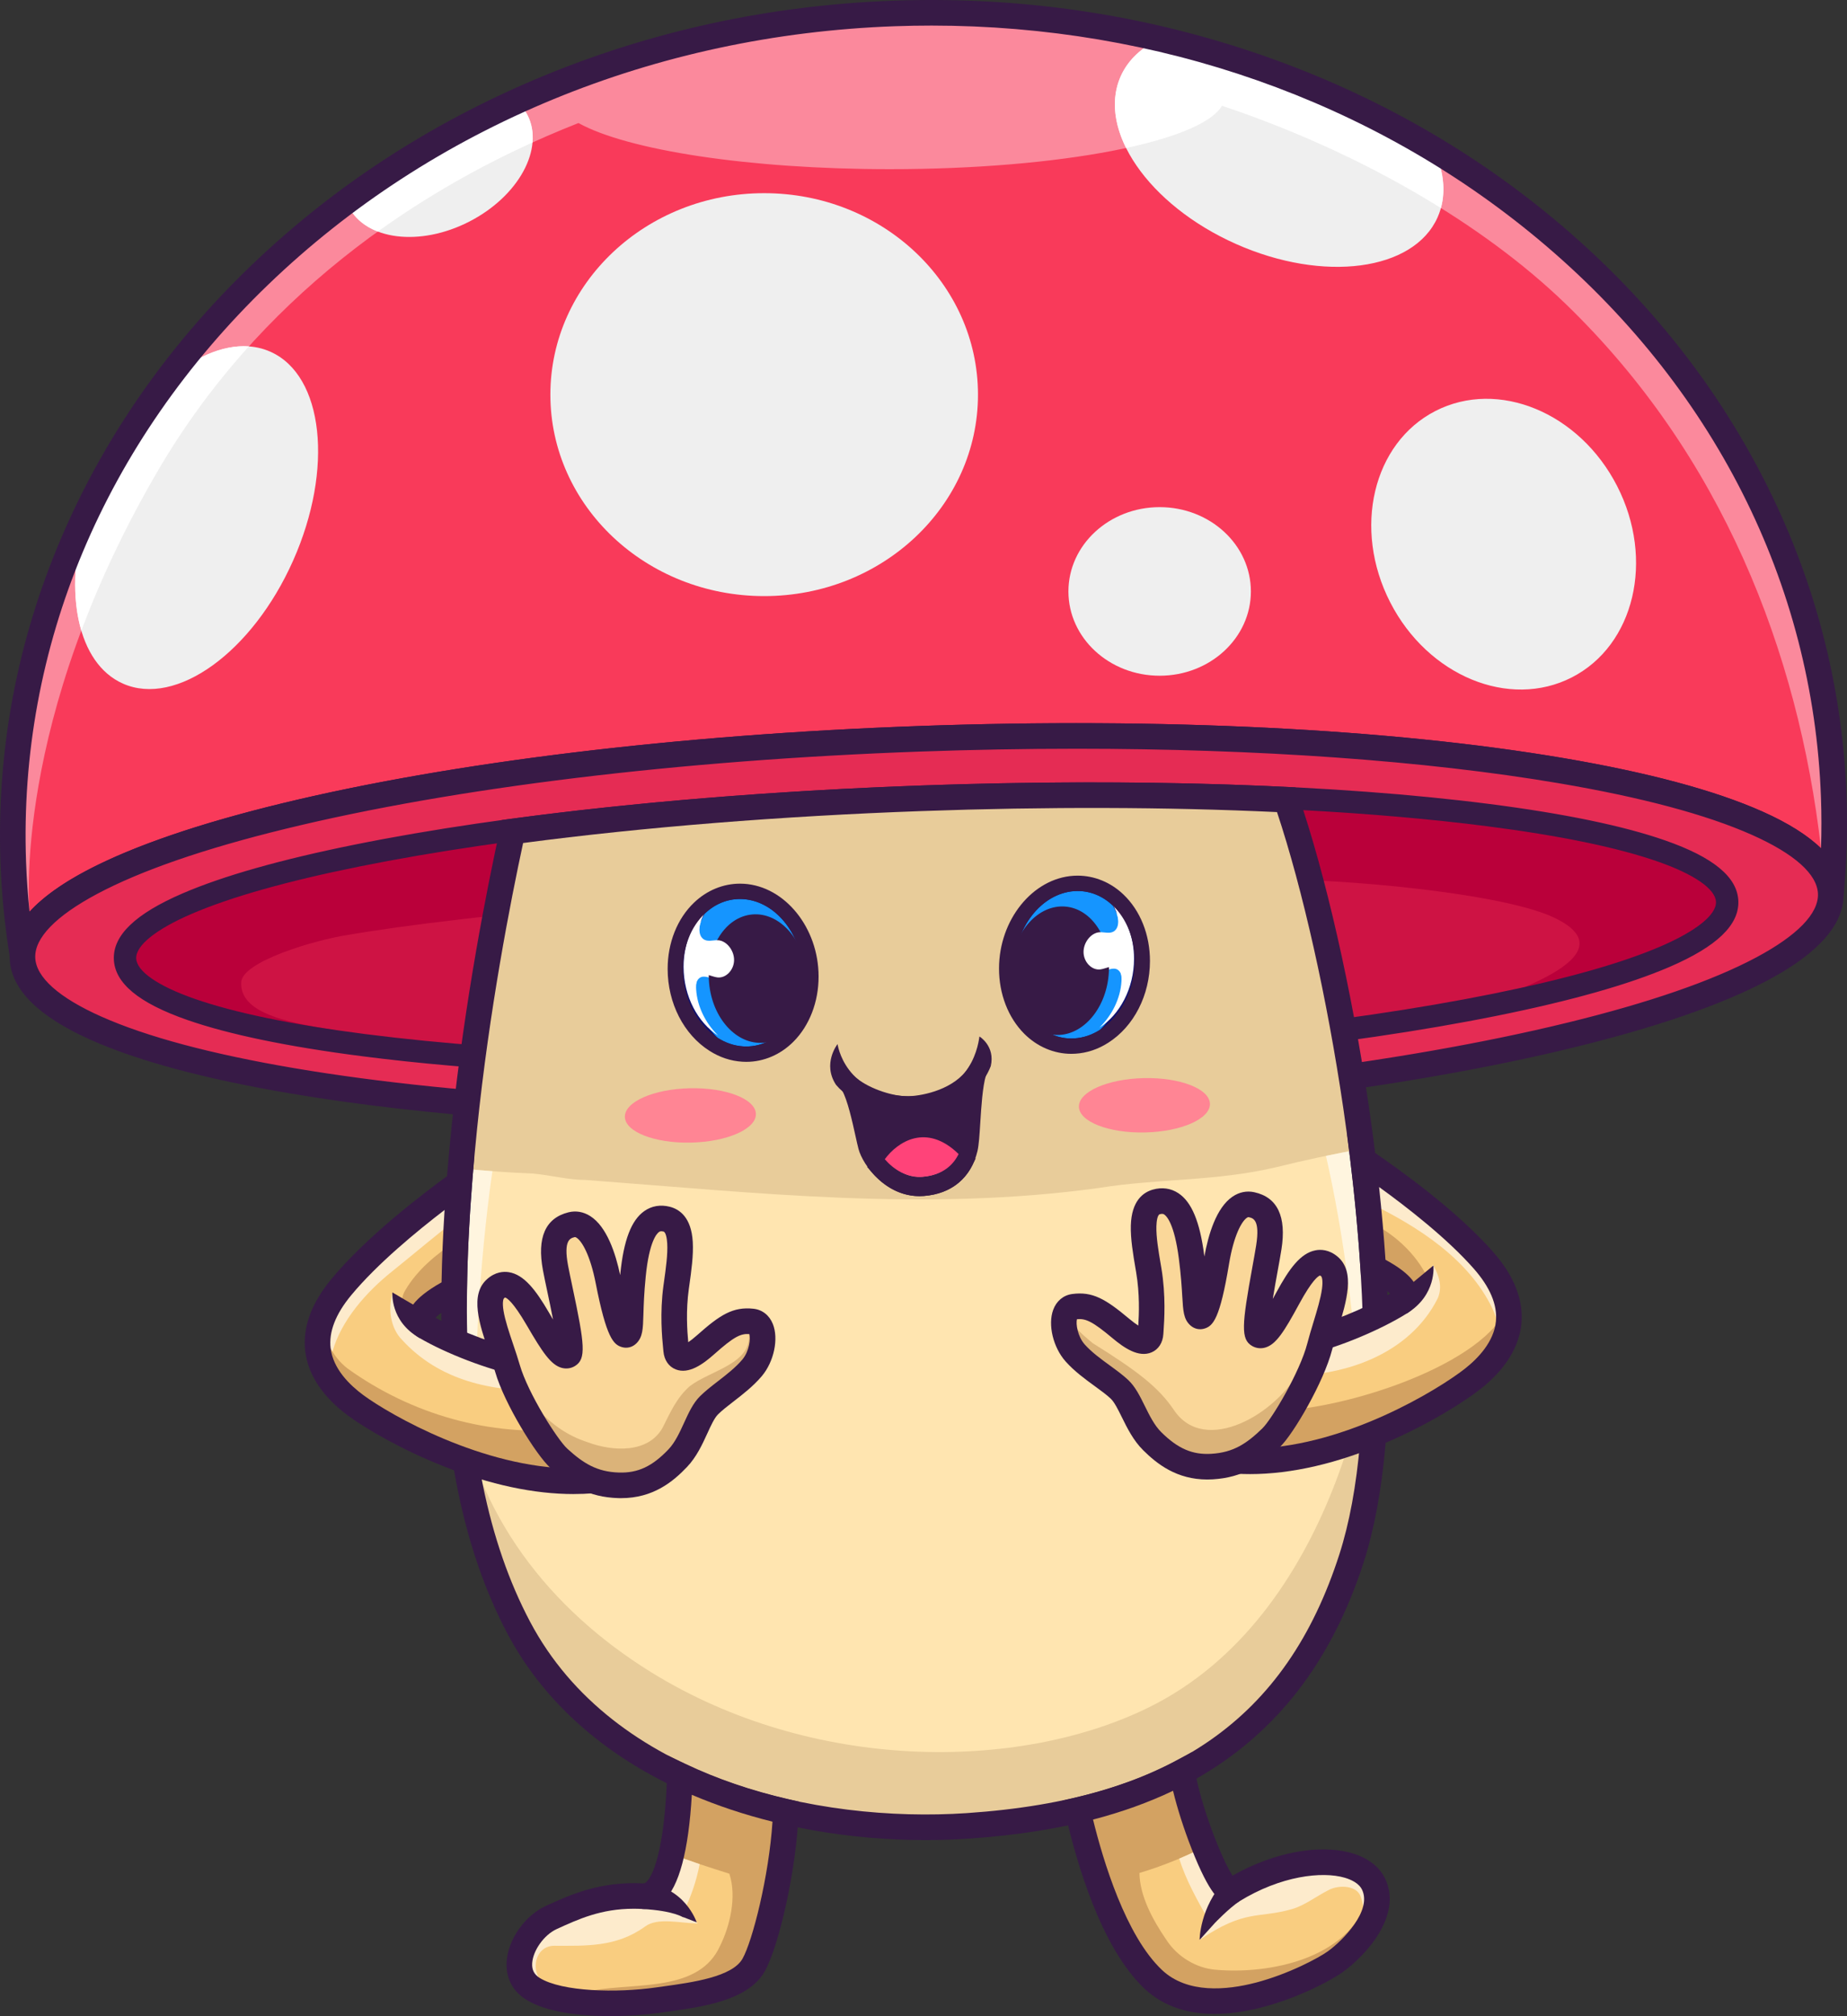 <?xml version="1.0" encoding="UTF-8"?><svg id="Layer_2" xmlns="http://www.w3.org/2000/svg" viewBox="0 0 2311.21 2522.08"><rect x="0" y="0" width="2311.21" height="2522.08" fill="#333333" stroke="none"/><defs><style>.cls-1{fill:#ff4379;}.cls-2{fill:#fff;}.cls-3{fill:#fff5df;}.cls-4{fill:#fb899c;}.cls-5{fill:#d3a262;}.cls-6{fill:#f9cd80;}.cls-7{fill:#e8cc9a;}.cls-8{fill:#f93a5a;}.cls-9{fill:#fdebcc;}.cls-10{fill:#371a46;}.cls-11{fill:#ce1344;}.cls-12{fill:#ff6687;}.cls-13{fill:#fad799;}.cls-14{fill:#ffe5b0;}.cls-15{fill:#dbb379;}.cls-16{fill:#1595ff;}.cls-17{fill:#ff8594;}.cls-18{fill:#efefef;}.cls-19{fill:#e52c54;}.cls-20{fill:#ba003a;}.cls-21{fill:#11116d;}</style></defs><g id="Layer_1-2"><g><g><path class="cls-8" d="M1151.14,924.2c624.84-22.33,1135.12,64.26,1139.73,193.41,.03,.72,.02,1.43,.01,2.15,3.91-40.31,5.22-81.23,3.74-122.63C2274.47,433.24,1748.18-5.65,1119.12,16.84,490.06,39.32-3.55,514.66,16.6,1078.55c1.41,39.45,5.3,78.29,11.53,116.4,4.59-127.85,503.88-248.62,1123.01-270.74Z"/><path class="cls-4" d="M2294.62,997.13C2274.47,433.24,1748.18-5.65,1119.12,16.84c-71.15,2.54-140.56,10.9-207.7,24.5-72.17,14.62-141.71,35.31-207.93,61.45C286.67,267.32,1.18,647,16.6,1078.55c1.16,32.4,4.02,64.39,8.44,95.9l11.94-33.88s-23.86-237.63,162.12-554.28c121.7-207.19,314.43-349.66,524.76-432.37,60.97,33.79,212.56,57.72,389.93,57.72,213.27,0,389.28-34.6,415.28-79.33,171.3,57.26,325.96,147.26,430.03,247.82,195.1,188.52,291.13,434.14,319.57,681.07,1.11,9.65,2.12,19.16,3.05,28.56,5.68,9.04,8.8,18.33,9.14,27.85,.03,.72,.02,1.43,.01,2.15,3.91-40.31,5.22-81.23,3.74-122.63Z"/><g><ellipse class="cls-18" cx="956.24" cy="493.69" rx="267.54" ry="252.03"/><path class="cls-18" d="M153.73,855.14c66.7,29.66,162.1-39.23,213.08-153.87,50.98-114.64,38.23-231.62-28.48-261.28-38.8-17.25-87.31-1.15-131.14,37.9-39.06,52.74-72.83,108.83-100.66,167.64-27.17,96.24-9.45,184.42,47.2,209.61Z"/><path class="cls-18" d="M436.27,258.47c21.52,42.03,89.06,50.45,150.84,18.81,61.79-31.64,94.43-91.36,72.91-133.39-3.33-6.51-7.77-12.2-13.12-17.07-76.46,34.78-147.95,76.97-213.31,125.49,.78,2.09,1.65,4.15,2.68,6.16Z"/><path class="cls-18" d="M1402.34,95.53c-29.84,67.1,34.75,160.97,144.26,209.67,109.51,48.69,222.47,33.77,252.31-33.33,11.41-25.66,9-55.24-4.45-84.72-103.69-62.32-219.46-109.57-343.33-138.47-22.48,10.43-39.59,26.16-48.8,46.85Z"/><g><path class="cls-2" d="M207.19,477.88c-39.06,52.74-72.83,108.83-100.66,167.64-15.08,53.42-16.31,104.33-4.75,143.39,23.37-62.17,54.87-130.33,97.33-202.63,32.67-55.62,70.48-106.56,112.35-152.95-33.06-2.4-70.09,14.09-104.28,44.55Z"/><path class="cls-2" d="M660.01,143.9c-3.33-6.51-7.77-12.2-13.12-17.07-76.46,34.78-147.95,76.97-213.31,125.49,.78,2.09,1.65,4.15,2.68,6.16,7.41,14.48,20.29,24.97,36.51,31.21,60.88-43.7,126.02-80.8,193.59-111.45,1.04-12.08-.94-23.76-6.35-34.33Z"/><path class="cls-2" d="M1794.46,187.15c-103.69-62.32-219.46-109.57-343.33-138.47-7.73,3.59-14.81,7.82-21.17,12.65-12.13,9.21-21.59,20.63-27.63,34.21-.18,.4-.33,.8-.5,1.2-11.43,26.83-7.96,57.82,7.3,88.45,64.37-13.9,108-32.32,119.95-52.87,99.08,33.12,192.57,77.2,273.95,127.93,6.3-22.78,2.89-47.97-8.57-73.09Z"/></g><ellipse class="cls-18" cx="1451.11" cy="739.88" rx="114.16" ry="105.45"/><ellipse class="cls-18" cx="1881.59" cy="680.91" rx="159.52" ry="187.22" transform="translate(-103.54 932.44) rotate(-27.12)"/></g><path class="cls-10" d="M12.34,1197.52c-6.37-38.96-10.31-78.8-11.73-118.41-5.01-140.21,20.76-277.31,76.59-407.5,53.87-125.6,133.31-239.48,236.11-338.48,102.68-98.88,223.5-177.93,359.12-234.97C812.74,39.15,962.84,6.41,1118.55,.84c155.71-5.57,307.76,16.38,451.93,65.23,139.34,47.21,265.51,117.44,374.98,208.73,109.6,91.4,196.97,199.32,259.67,320.76,64.98,125.87,100.47,260.78,105.49,400.99,1.48,41.47,.2,83.45-3.81,124.75l-31.93-1.68v-.22c0-.41,.02-.82,0-1.23-.88-24.59-29.47-50.11-82.68-73.8-56.76-25.27-137.94-46.97-241.29-64.51-214.23-36.35-498.06-50.45-799.2-39.68h0c-298.18,10.66-578.31,44.5-788.77,95.29-101.59,24.52-181.36,51.61-237.09,80.54-52.58,27.28-80.83,54.77-81.72,79.5l-31.78,2.01ZM1165.64,32c-15.28,0-30.59,.27-45.95,.82-300.3,10.73-578.79,125.57-784.19,323.37C130.59,553.53,23.01,809.86,32.59,1077.97c.75,20.86,2.22,41.78,4.4,62.59,16.54-18.22,41.29-35.92,74.11-52.95,58.03-30.11,140.23-58.12,244.33-83.24,212.49-51.28,494.87-85.43,795.14-96.16,303.26-10.84,589.39,3.41,805.7,40.12,105.99,17.99,189.75,40.47,248.95,66.82,32,14.25,56.53,29.63,73.46,46.05,.72-21.19,.7-42.41-.05-63.5-9.58-268.12-135.18-516.12-353.67-698.32C1717.17,126.1,1449.05,32,1165.64,32Z"/></g><g><path class="cls-19" d="M2290.87,1117.61c-4.62-129.15-514.89-215.74-1139.73-193.41C526.29,946.53,23.5,1069.33,28.12,1198.49c4.62,129.15,514.89,215.74,1139.73,193.41,624.84-22.33,1127.64-145.13,1123.02-274.28Zm-1126.12,210.94c-552.51,19.75-1003.04-38.1-1006.3-129.2-3.26-91.1,442-180.96,994.51-200.71,552.51-19.75,1003.04,38.1,1006.3,129.2,3.26,91.1-442,180.96-994.51,200.71Z"/><path class="cls-10" d="M972.61,1411.43c-229.18,0-440.84-14.97-609.89-43.65-105.99-17.99-189.75-40.47-248.95-66.82-66.08-29.42-100.28-63.7-101.64-101.89-1.37-38.19,30.3-74.83,94.11-108.89,57.17-30.51,139.11-58.92,243.54-84.43,213.14-52.06,497.53-86.69,800.78-97.53,303.25-10.84,589.39,3.41,805.7,40.12,105.99,17.99,189.75,40.47,248.95,66.82,66.08,29.42,100.28,63.7,101.65,101.89,1.37,38.19-30.3,74.83-94.11,108.89-57.17,30.51-139.11,58.92-243.55,84.43-213.13,52.05-497.52,86.69-800.78,97.53-66.26,2.37-131.73,3.54-195.81,3.54Zm373.91-474.76c-63.76,0-128.85,1.16-194.82,3.52-301.15,10.76-583.25,45.08-794.33,96.64-101.84,24.87-181.26,52.32-236.07,81.57-51.38,27.43-78.08,54.92-77.2,79.52,.88,24.59,29.47,50.11,82.68,73.8,56.76,25.27,137.94,46.97,241.29,64.51,214.23,36.35,498.06,50.44,799.2,39.68,301.15-10.76,583.25-45.08,794.33-96.64,101.84-24.87,181.26-52.32,236.07-81.57,51.38-27.43,78.08-54.92,77.2-79.52-.88-24.59-29.47-50.11-82.68-73.8-56.76-25.27-137.94-46.97-241.29-64.51-167.3-28.39-377.09-43.21-604.39-43.21Zm-395.8,411.77c-186.52,0-358.2-9.21-497.13-27.05-93.52-12.01-167.37-27.33-219.51-45.53-60.58-21.16-90.56-46-91.63-75.93-1.07-29.94,27.05-56.85,85.97-82.28,50.7-21.88,123.27-42.44,215.7-61.09,188.67-38.08,440.2-64.32,708.26-73.9,268.06-9.58,520.83-1.36,711.73,23.15,93.52,12.01,167.37,27.33,219.51,45.53,60.59,21.16,90.56,45.99,91.63,75.93,1.07,29.94-27.05,56.85-85.97,82.28-50.7,21.88-123.27,42.44-215.7,61.09-188.67,38.08-440.2,64.32-708.26,73.9l-.57-15.99,.57,15.99c-72.97,2.61-144.83,3.9-214.6,3.9Zm416.38-337.68c-69.42,0-140.91,1.28-213.57,3.88-266.37,9.52-516.06,35.55-703.07,73.29-90.25,18.21-160.68,38.1-209.35,59.1-62.62,27.02-66.86,46.45-66.67,51.76,.19,5.31,5.81,24.38,70.2,46.86,50.04,17.48,121.72,32.28,213.03,44,189.23,24.29,440.14,32.43,706.51,22.91,266.38-9.52,516.06-35.55,703.07-73.29,90.25-18.21,160.68-38.1,209.35-59.1,62.62-27.02,66.86-46.45,66.67-51.75-.19-5.31-5.81-24.38-70.2-46.86-50.04-17.48-121.71-32.28-213.03-44-137.61-17.67-307.86-26.79-492.94-26.79Z"/></g><g><ellipse class="cls-20" cx="1158.85" cy="1163.6" rx="1001.04" ry="165.06" transform="translate(-40.82 42.13) rotate(-2.05)"/><path class="cls-11" d="M1945.11,1148.13c-57.21-27.47-226.28-46-344.09-48.22-619.91-1.34-1039.7,47.69-1165.7,69.69-40,6-133.56,33.2-133.55,59.87-.94,34.02,45.83,46.81,95.52,55.58,184.48,32.08,447.1,54.96,767.45,43.51,259.87-9.29,496-34.09,672.91-67.23,34.48-13.7,209.12-64.37,107.45-113.19Z"/><path class="cls-10" d="M950.71,1344.44c-186.34,0-357.84-9.2-496.61-27.01-202.28-25.97-305.78-65.55-307.64-117.64s98.55-98.96,298.46-139.3c188.46-38.03,439.76-64.25,707.61-73.83l.43,11.99-.43-11.99c267.85-9.57,520.38-1.36,711.08,23.12,202.28,25.97,305.78,65.55,307.64,117.64,1.86,52.09-98.55,98.96-298.46,139.3-188.46,38.03-439.76,64.25-707.61,73.82-72.93,2.61-144.75,3.89-214.47,3.89Zm416.38-337.68c-69.46,0-141,1.28-213.7,3.88-266.58,9.53-516.5,35.58-703.72,73.37-90.52,18.27-161.22,38.24-210.14,59.35-44.48,19.2-69.66,39.45-69.09,55.57,.58,16.12,27.14,34.52,72.88,50.5,50.3,17.57,122.25,32.44,213.84,44.2,189.44,24.32,440.58,32.46,707.16,22.94,266.58-9.53,516.5-35.58,703.72-73.37,90.52-18.27,161.22-38.24,210.14-59.35,44.48-19.2,69.66-39.45,69.08-55.57-.58-16.12-27.14-34.52-72.88-50.5-50.3-17.57-122.25-32.44-213.84-44.2-137.78-17.69-308.21-26.82-493.46-26.82Z"/></g></g><g><g><path class="cls-7" d="M1152.96,998.65c-187.29,6.69-362.26,21.45-511.61,41.57-14.06,64.02-43.83,210.28-60.24,369.91-7.73,75.17-13.15,153-12.88,230,.49,142.21,20.36,281.57,80.88,396,103.2,195.13,356,262,562,248s399.16-82.87,480.15-334.85c27.75-86.32,34.72-204.32,28.89-330.12-3.58-77.26-12-157.46-23.4-235.07-22.24-151.4-55.85-292.96-87.15-383.64-137.16-6.68-292.4-7.67-456.66-1.8Z"/><path class="cls-14" d="M1720.16,1619.16c-2.14-59.78-8.46-121.27-16.16-181.99-35.59,6.65-71.04,14-106.89,22.96-76,18-148,14-222,26-218,30-428,6-642-10-22,0-44-6-66-8-30.52-1.22-60.78-3.45-90.85-6.49-5.03,58.92-8.23,118.95-8.03,178.49,.12,35.41,1.45,70.64,4.3,105.36,22.58,148.64,114.27,267.35,242.58,346.64,201.33,124.41,458.18,124.41,622,44,233.44-114.58,285.87-438,283.04-516.97Z"/><path class="cls-3" d="M576.26,1461.64c-5.03,58.92-8.23,118.95-8.03,178.49,.12,35.41,1.45,70.64,4.3,105.36,6.07,39.97,12.94,67.68,28.38,103.14-15.48-128.5,6.2-324.35,15.3-383.48-13.35-1.01-26.67-2.16-39.95-3.5Z"/><path class="cls-3" d="M1720.16,1619.16c-2.14-59.78-8.46-121.27-16.16-181.99-14.94,2.79-29.85,5.72-44.77,8.82,22.77,100.18,35.55,205.06,42.33,310.06,14.69-60.85,19.5-111.51,18.6-136.89Z"/><path class="cls-10" d="M1157.91,2301.93c-95.18,0-190.09-16.75-272.12-48.45-114.98-44.43-201.71-117-250.83-209.87-55.1-104.18-82.16-236.14-82.74-403.43-.24-68.75,4-144.53,12.96-231.69,16.18-157.34,44.86-300.42,60.53-371.71l2.4-10.93,11.09-1.49c154.38-20.8,331.83-35.22,513.17-41.71l.57,15.99-.57-15.99c161.09-5.76,315.18-5.15,458,1.81l10.81,.53,3.53,10.23c33.87,98.14,66.71,242.64,87.85,386.54,12.2,83.02,20.12,162.64,23.55,236.66,6.55,141.23-3.42,254.2-29.64,335.76-20,62.22-47.87,116.59-82.82,161.58-32.37,41.66-71.86,76.62-117.38,103.92-76.49,45.87-172.69,72.17-294.1,80.42-18.04,1.23-36.18,1.83-54.29,1.83Zm-503.32-1247.33c-15.9,73.67-42.34,209.08-57.57,357.17-8.84,86.02-13.03,160.7-12.8,228.31,.56,161.98,26.41,289.08,79.02,388.57,104.26,197.13,359.72,252.23,546.77,239.52,255.9-17.39,399.62-117.25,466.01-323.79,25.04-77.91,34.51-187.08,28.14-324.48-3.38-72.96-11.2-151.52-23.24-233.49-20.14-137.09-50.94-274.46-82.97-370.5-138.87-6.42-288.32-6.85-444.43-1.27-175.98,6.29-348.2,20.09-498.93,39.96Z"/></g><g><ellipse class="cls-17" cx="863.78" cy="1395.46" rx="82" ry="34" transform="translate(-30.84 19.57) rotate(-1.28)"/><ellipse class="cls-17" cx="1431.94" cy="1382.82" rx="82" ry="34" transform="translate(-30.42 32.21) rotate(-1.28)"/></g><g><path class="cls-10" d="M1135.42,1395.41c-25.35,0-68.86-13.87-89.24-38.25-17.57-26.53,1.88-51.03,1.88-51.03,0,0,8.58,64.07,88.86,65.26,81.72,1.21,87.93-71.28,88.7-74.76,0,0,20,12,14.13,37.14-17.96,46.3-72.44,60.51-101.94,61.6-.77,.03-1.57,.04-2.38,.04Z"/><g><path class="cls-10" d="M1137.36,1383.38c-19.89,.73-53.17-9.15-73.3-25.4v.02c10.39,18.1,17.67,60.71,21.83,76.3,4.16,15.59,29.62,53.01,69.38,49.89,39.76-3.12,52.23-30.4,56.13-46.77,3.9-16.37,2.98-68.86,10.84-95.62h-.01c-19.45,30.01-59.65,40.66-84.86,41.59Z"/><path class="cls-10" d="M1150.66,1496.36c-42.26,0-70.85-38.3-76.37-58.98-1.11-4.15-2.37-9.87-3.83-16.49-3.95-17.9-9.93-44.95-16.8-56.93l-1.59-2.78v-28.31l19.54,15.76c17.82,14.39,48.16,23.41,65.32,22.75h0c19.72-.73,57.75-9.16,75.23-36.13l4.17-6.44,21.32,3.05-3.89,13.3c-4.3,14.63-5.86,39.47-7.11,59.42-.98,15.62-1.75,27.96-3.57,35.6-7.82,32.84-32.19,53.23-66.86,55.95-1.87,.15-3.72,.22-5.54,.22Zm-64.18-111.83c2.88,10.67,5.33,21.73,7.42,31.19,1.4,6.35,2.61,11.83,3.59,15.48,2.51,9.43,23.11,43.66,56.84,41.02,30.69-2.41,41.62-21.77,45.39-37.59,1.34-5.63,2.13-18.22,2.97-31.54,.57-9.08,1.17-18.66,2.03-27.98-21.21,13.55-46.84,19.52-66.91,20.26h0c-13.69,.49-33.09-3.34-51.32-10.84Z"/></g><path class="cls-12" d="M1100.41,1459.2c12.04,13.96,30.83,26.87,54.85,24.99,29.44-2.31,43.91-17.87,51.03-32.44-46.21-44.99-87.56-17.54-105.87,7.45Z"/><path class="cls-10" d="M1150.52,1496.37c-29.32,0-49.49-18.08-59.19-29.33l-6.24-7.23,5.64-7.7c7.32-9.99,27.77-33.51,59.41-36.15,22.35-1.84,44.06,7.28,64.51,27.2l6.22,6.06-3.81,7.8c-7.96,16.3-24.98,36.32-60.87,39.13-1.93,.15-3.83,.22-5.68,.22Zm-33.87-37.81c8.52,7.44,21.34,14.96,37.68,13.66,16.25-1.28,28.51-7.37,36.57-18.14-12.94-10.5-25.96-15.28-38.75-14.21-15.79,1.32-28.12,11.05-35.49,18.69Z"/><path class="cls-1" d="M1107.18,1450.18c10.5,12.17,26.89,23.44,47.84,21.79,25.68-2.01,38.3-15.59,44.51-28.29-40.31-39.24-76.38-15.3-92.35,6.5Z"/></g><g><g><g><path class="cls-5" d="M655.11,1706.13c-34.96-6.61-88-26.15-122-46.08-23.22-13.6,18.91-37.77,35.25-46.23,.57-44.69,2.91-89.52,6.38-133.82-33.34,24.04-104.39,77.93-147.64,130.13-58,70-20,120,18,148s172,104,296,94c0,0-52.63-119.9-86-146Z"/><path class="cls-6" d="M435.11,1712.13c80.63,57.84,178.16,84.96,275.08,75.97-17.25-33.02-38.54-69.03-55.08-81.97-34.96-6.61-88-26.15-122-46.08-4.78-2.8-6.76-6.05-6.79-9.52-16.75-6.42-29.44-19.77-19.21-36.4,15.25-25.93,38.65-44.87,63.09-61.27,1.12-24.37,2.66-48.69,4.55-72.85-33.34,24.04-104.39,77.93-147.64,130.13-11.39,13.75-19.06,26.72-23.78,38.9,1.66,24.34,11.1,47.02,31.78,63.1Z"/><path class="cls-9" d="M571.65,1525.42c.89-15.18,1.92-30.33,3.1-45.42-33.34,24.04-104.39,77.93-147.64,130.13-11.39,13.75-19.06,26.72-23.78,38.9,1.02,14.96,4.99,29.28,12.69,41.83,11.06-39.12,42.19-74.56,75.08-100.73,20.04-15.95,73.08-60.46,80.54-64.71Z"/><path class="cls-9" d="M503.11,1676.13c46.74,51.26,112.8,65.01,179.33,63.53-9.56-14.78-19.04-27.05-27.33-33.53-34.96-6.61-88-26.15-122-46.08-4.78-2.8-6.76-6.05-6.79-9.52-11.86-4.55-21.68-12.57-22.77-22.77-4.36-2.64-8.51-5.7-12.44-9.63-6,20-2,44,12,58Z"/><path class="cls-10" d="M717.98,1869.05c-49.8,0-104.5-11.66-162.99-34.79-53.39-21.11-97.66-47.26-119.36-63.25-31.5-23.21-50.06-51.02-53.66-80.42-3.62-29.51,7.43-60.02,32.83-90.67,43.55-52.56,113.05-105.82,150.6-132.9l28.01-20.19-2.7,34.42c-3.73,47.61-5.8,91.04-6.34,132.78l-.12,9.59-8.52,4.41c-16.21,8.39-26.12,15.77-30.74,20.38,31.41,17.61,80.08,35.75,113.11,42l3.82,.72,3.06,2.39c35.52,27.78,85.24,139.52,90.79,152.17l9.03,20.57-22.39,1.8c-8,.65-16.15,.97-24.42,.97Zm-161.66-355.4c-34.83,26.66-84.42,67.51-116.88,106.69-19.56,23.61-28.21,45.94-25.71,66.36,3.16,25.83,23.98,46.09,40.88,58.55,33.82,24.92,149.77,91.19,262.05,91.78-20.14-42.8-49.78-98.3-68.75-116.02-37.79-7.87-89.73-27.73-122.88-47.15-13.16-7.71-14.88-18.39-14.73-24.07,.25-9.71,5.11-24.75,42.22-45.59,.53-29.06,1.78-58.97,3.8-90.55Z"/></g><path class="cls-10" d="M525.03,1673.86c-37.24-21.06-34-57.06-34-57.06l16.18,9.53,34,19.92-16.18,27.61Z"/><g><path class="cls-15" d="M699.11,1824.13c21.42,19.55,42,33,75,34s55-14,74-34,25-52,39-66,38-28,54-47,19-56,0-58-31,5-58,29-36,18-37,7-5-43,0-79,12-79-12-85-37,20-42,70-1,68-7,74-15-21-24-67-26-75-46-70-26,22-20,54,24,104.2,16,109.1c-8,4.9-21-15.92-38-45.14-17-29.22-35-53.96-53-37.96s4,62,15,100,49.44,98.72,64,112Z"/><path class="cls-13" d="M941.11,1653.13c-19-2-31,5-58,29s-36,18-37,7-5-43,0-79,12-79-12-85-37,20-42,70-1,68-7,74-15-21-24-67-26-75-46-70-26,22-20,54,24,104.2,16,109.1c-8,4.9-21-15.92-38-45.14-17-29.22-35-53.96-53-37.96-17.2,15.29,2.11,57.94,13.46,94.86,23.84,41.67,52.87,81.5,101.54,97.14,32,12,76,14,94-18,10-20,18-38,34-52,26-20,78-28,74-66,6.35,3.91,11.74,8.54,16.59,13.56,2.06-14.41-1.54-27.4-12.59-28.56Z"/><path class="cls-10" d="M777.22,1874.18c-1.19,0-2.38-.02-3.59-.05-37.32-1.13-61.09-16.08-85.3-38.17-17.4-15.88-57.07-79.58-68.58-119.37-2.29-7.93-5.2-16.54-8-24.87-11.92-35.39-24.26-71.98-2.26-91.54,10.28-9.13,20.52-9.76,27.29-8.68,18.99,3.04,33.79,22.41,50.17,50.55,1.36,2.33,3.12,5.36,5.1,8.7-2.36-12.28-5.06-25.01-7.04-34.35-2.16-10.19-4.21-19.81-5.61-27.31-7.67-40.89,3.05-65.27,31.84-72.47,9.37-2.35,18.83-.72,27.35,4.7,20.73,13.18,31.75,46.64,37.45,73.87,.05-.54,.11-1.09,.16-1.64,4.21-42.1,13.75-67.04,30.04-78.5,9.18-6.46,20.16-8.33,31.76-5.43,12.19,3.05,27.1,13.16,28.88,44.04,.96,16.69-1.73,35.94-4.34,54.56l-.58,4.12c-3.81,27.41-2.09,52.26-.74,66.77,2.79-1.88,6.5-4.7,11.26-8.93,28.62-25.45,44.72-35.66,70.3-32.95,11.03,1.16,19.89,8.1,24.29,19.02,7.47,18.54,1.44,47.18-13.73,65.2-10.56,12.54-23.8,22.79-35.49,31.83-7.42,5.74-14.43,11.17-19.43,16.17-4.51,4.51-8.78,13.84-13.3,23.72-6.31,13.78-13.46,29.4-25.41,41.98-17.36,18.28-42.34,39.03-82.49,39.03Zm-67.32-61.87c20,18.25,37,28.99,64.7,29.83,23.69,.69,41.64-7.69,61.92-29.03,8.28-8.71,13.99-21.2,19.51-33.26,5.75-12.57,11.19-24.45,19.77-33.03,6.44-6.44,14.23-12.47,22.48-18.85,10.93-8.46,22.24-17.21,30.6-27.14,8.83-10.48,10.55-26.53,8.82-31.93-11.02-.75-19.34,3.32-43.96,25.2-13.79,12.26-31.75,25.5-48.22,18.98-8.77-3.47-14.36-11.67-15.35-22.49-.09-.96-.2-2.08-.32-3.35-1.32-13.37-4.4-44.66,.41-79.3l.58-4.15c2.39-17.08,4.86-34.75,4.08-48.29-.39-6.7-1.82-14.12-4.7-14.84-3.53-.88-4.82,.02-5.59,.56-2.79,1.96-12.24,11.77-16.61,55.51-2.13,21.32-2.58,36.63-2.91,47.81-.53,18.08-.83,28.04-8.69,35.91-4.95,4.95-11.82,6.71-18.37,4.72-10.24-3.12-19.15-11-32.64-79.96-6.87-35.09-17.22-52.58-24-56.88-1.43-.91-1.98-.77-2.42-.67-5.29,1.32-14.15,3.54-8.16,35.53,1.34,7.12,3.34,16.57,5.46,26.56,15.39,72.49,17.53,90.33,3.17,99.13-4.83,2.96-10.58,3.81-16.18,2.4-13.83-3.49-24.52-19.65-44.01-53.14-17.44-29.98-25.03-34.4-27.28-34.99-.23,.13-.65,.4-1.26,.94-.97,.87-2.36,5.27-.65,15.75,1.94,11.88,7.04,27.02,11.97,41.65,2.92,8.65,5.93,17.6,8.42,26.19,10.24,35.38,47.05,93.34,59.42,104.63Zm152.19-124.29h0Z"/></g></g><g><g><path class="cls-5" d="M1856.28,1576.6c-44.39-50.48-116.14-101.82-150.52-125.15,5.44,44.86,9.74,90.03,12.55,134.51,18.19,9.07,54.97,30.2,33.48,43.65-33.4,20.91-85.84,42-120.6,49.63-32.59,27.06-81.68,148.46-81.68,148.46,124.24,6.36,255.95-73.54,293.12-102.64,37.16-29.1,73.68-80.2,13.65-148.46Z"/><path class="cls-6" d="M1886.64,1632.32c-3.38-17-12.68-35.61-30.36-55.71-44.39-50.48-116.14-101.82-150.52-125.15,3.11,25.67,5.84,51.44,8.14,77.13,28.74,13.76,54.11,36.36,69.21,63.55,6,8-6,28-18,28-2.28,.14-4.55,.32-6.82,.48-.2,3.21-2.12,6.26-6.5,9-33.4,20.91-85.84,42-120.6,49.63-16.62,13.8-37.52,52.12-54.02,86.37,100.34,2.59,285.94-60.15,309.47-133.3Z"/><path class="cls-9" d="M1799.11,1624.13c6-14,2-28-6-42-1.71,5.71-4.76,10.1-8.53,13.76,1.33,9.21-9.07,24.24-19.47,24.24-2.28,.14-4.55,.32-6.82,.48-.2,3.21-2.12,6.26-6.5,9-33.4,20.91-85.84,42-120.6,49.63-9.32,7.74-19.99,23.19-30.47,41.31,78.53,3.67,163.02-25.69,198.39-96.43Z"/><path class="cls-9" d="M1856.28,1576.6c-44.39-50.48-116.14-101.82-150.52-125.15,2.12,17.48,4.04,35,5.79,52.52,64.06,30.68,126.21,71.73,155.56,132.16,2.83,6.1,5.16,12.35,7.1,18.72,5.72-7.36,9.97-14.89,12.43-22.53-3.38-17-12.68-35.61-30.36-55.71Z"/><path class="cls-10" d="M1563.96,1844.07c-5.14,0-10.23-.13-15.26-.39l-22.44-1.15,8.42-20.83c5.18-12.81,51.61-125.96,86.3-154.77l2.99-2.48,3.8-.83c32.82-7.21,80.93-26.77,111.81-45.29-4.09-3.87-12.6-10.18-28.4-18.05l-8.25-4.11-.58-9.2c-2.69-42.61-6.88-87.55-12.46-133.59l-4.23-34.91,29.1,19.75c38.11,25.86,108.73,76.85,153.55,127.83h0c26.29,29.9,38.22,60.07,35.47,89.67-2.74,29.49-20.47,57.83-51.28,81.96-21.22,16.62-64.71,44.06-117.45,66.72-61.36,26.36-118.83,39.68-171.08,39.68Zm74.88-150.16c-18.45,18.27-46.45,74.62-65.32,117.99,112.22-3.88,226.17-73.52,259.25-99.43,16.53-12.94,36.74-33.81,39.14-59.72,1.9-20.49-7.4-42.56-27.64-65.58-33.19-37.75-83.22-76.69-118.57-102.22,3.33,31.1,6.01,61.55,8,90.98,35.27,19.17,40.16,33.56,40.62,42.93,.28,5.63-1.18,16.28-14.02,24.32-32.57,20.39-83.9,41.76-121.44,50.73Z"/></g><path class="cls-10" d="M1760.28,1643.17l-13.34-21.31,46.74-38.73s4.43,37-33.4,60.04Z"/><g><path class="cls-15" d="M1590.68,1798.49c-20.84,20.17-41.01,34.22-73.97,36.18-32.96,1.97-55.39-12.38-74.97-31.82-19.58-19.43-26.51-51.24-40.92-64.83-14.4-13.58-38.8-26.87-55.35-45.4-16.55-18.52-20.63-55.42-1.7-57.98s31.13,4.09,58.83,27.29c27.69,23.2,36.51,16.94,37.19,5.91,.68-11.02,3.74-43.13-2.32-78.97-6.05-35.84-14.31-78.61,9.5-85.32,23.81-6.7,37.57,18.91,44.03,68.74,6.46,49.83,2.99,67.94,9.17,73.76,6.17,5.82,14.38-21.43,22.03-67.68,7.65-46.24,23.79-75.73,43.93-71.32s26.63,21.23,21.57,53.39-20.93,104.86-12.79,109.52c8.14,4.66,20.52-16.53,36.66-46.23,16.14-29.7,33.4-54.96,51.86-39.5,18.46,15.47-2.18,62.09-12.06,100.4-9.88,38.31-46.53,100.12-60.69,113.83Z"/><path class="cls-13" d="M1663.43,1584.26c-18.46-15.47-35.73,9.79-51.86,39.5-16.14,29.7-28.52,50.9-36.66,46.23-8.14-4.66,7.74-77.36,12.79-109.52,5.06-32.16-1.44-48.98-21.57-53.39-20.14-4.41-36.28,25.07-43.93,71.32-7.65,46.24-15.85,73.5-22.03,67.67-6.17-5.82-2.7-23.93-9.17-73.76-6.46-49.83-20.22-75.44-44.03-68.74-23.81,6.7-15.56,49.48-9.5,85.32,6.05,35.84,2.99,67.94,2.32,78.97-.68,11.02-9.5,17.29-37.19-5.91-27.69-23.2-39.89-29.84-58.83-27.29-.5,.07-.97,.17-1.43,.28-11.11,17.86,11.9,33.92,24.78,45.19,56.66,35.33,82.67,55.33,102,84,38.82,57.56,130,4,158-52,2.07,5.69,4.55,10.98,7.25,16.05,7.42-15.35,13.7-30.74,17-43.52,9.88-38.31,30.52-84.93,12.06-100.4Z"/><path class="cls-10" d="M1510.71,1850.85c-38.21,0-62.85-19.38-80.24-36.64-12.32-12.23-19.92-27.63-26.63-41.22-4.81-9.74-9.35-18.95-13.99-23.32-5.15-4.86-12.32-10.07-19.9-15.6-11.95-8.7-25.49-18.56-36.41-30.78-15.69-17.56-22.56-46.01-15.63-64.76,4.08-11.05,12.73-18.24,23.72-19.73,25.5-3.45,41.88,6.28,71.24,30.88,4.89,4.09,8.67,6.8,11.52,8.6,.92-14.55,1.91-39.43-2.7-66.72l-.7-4.1c-3.15-18.54-6.41-37.71-5.94-54.41,.88-30.92,15.48-41.46,27.58-44.87,11.51-3.24,22.55-1.68,31.91,4.5,16.61,10.97,26.88,35.62,32.33,77.58,.07,.55,.14,1.09,.21,1.63,4.9-27.38,14.93-61.15,35.27-74.93,8.36-5.67,17.77-7.57,27.2-5.5,29,6.35,40.42,30.41,33.96,71.51-1.18,7.53-2.94,17.21-4.81,27.46-1.71,9.4-4.04,22.2-6.03,34.54,1.88-3.4,3.55-6.47,4.84-8.84,15.54-28.61,29.76-48.41,48.66-52,6.74-1.28,17-.96,27.54,7.87,22.56,18.9,11.31,55.84,.43,91.56-2.56,8.41-5.21,17.1-7.27,25.09-10.35,40.11-48.13,104.95-65.05,121.33h0c-23.55,22.79-46.87,38.43-84.15,40.66-2.36,.14-4.68,.21-6.95,.21Zm-163.06-200.54c-1.57,5.45,.62,21.44,9.75,31.66,8.65,9.68,20.21,18.1,31.38,26.23,8.43,6.14,16.39,11.94,23.02,18.19,8.83,8.33,14.61,20.04,20.73,32.44,5.88,11.9,11.95,24.21,20.48,32.68,20.89,20.73,39.06,28.61,62.74,27.2,27.67-1.65,44.34-12.88,63.79-31.71h0c12.03-11.64,47.12-70.66,56.32-106.33,2.23-8.66,4.98-17.7,7.65-26.43,4.5-14.78,9.15-30.05,10.74-41.99,1.4-10.52-.11-14.88-1.11-15.72-.62-.52-1.05-.78-1.29-.9-2.23,.65-9.69,5.3-26.24,35.77-18.5,34.05-28.71,50.52-42.43,54.41-5.56,1.58-11.32,.89-16.25-1.93-14.6-8.37-12.99-26.26,.26-99.17,1.83-10.06,3.55-19.56,4.68-26.72,5.06-32.15-3.86-34.11-9.19-35.28-.44-.1-.99-.22-2.4,.73-6.65,4.51-16.48,22.29-22.32,57.57-11.46,69.33-20.14,77.46-30.28,80.88-6.49,2.19-13.41,.63-18.5-4.18-8.09-7.63-8.68-17.58-9.74-35.64-.66-11.16-1.56-26.46-4.31-47.7-5.65-43.59-15.38-53.12-18.23-55-.79-.52-2.1-1.39-5.6-.4-2.85,.8-4.07,8.26-4.26,14.97-.38,13.55,2.6,31.13,5.5,48.14l.7,4.13c5.82,34.49,3.66,65.86,2.73,79.26-.09,1.28-.16,2.4-.22,3.36-.67,10.85-6.02,19.21-14.68,22.93-16.28,7-34.6-5.71-48.75-17.56-25.24-21.15-33.68-24.94-44.67-23.9Zm76.13,16.91h0Z"/></g></g></g><g><g><g><path class="cls-5" d="M804.45,2372.13c-49.33-2.66-82.67,12-114.67,26.66s-58.67,67.33-22.67,89.33,114,20,156,14,102-12,120-44c15.79-28.07,37.73-120.75,40.18-191.69-45.87-10.53-90.68-25.53-132.55-45.45-1.59,51.37-9.39,153.14-46.3,151.14Z"/><path class="cls-6" d="M912.67,2343.99c-12.36-3.97-24.81-7.85-37.16-11.98-11.89-3.97-23.69-8.17-35.22-12.91-6.81,30.4-17.88,54-35.84,53.03-49.33-2.66-82.67,12-114.67,26.66s-58.67,67.33-22.67,89.33c8.57,5.24,19.54,9.1,31.82,11.88,17.22,3.91,37.04,5.68,56.58,6.05-5.26-4.79-10.16-9.99-14.41-15.93,56-10,134,2,160-56,11.93-23.86,21.2-60.89,11.56-90.14Z"/><path class="cls-9" d="M673.11,2472.13c-8-18,2-38,20-38,40,0,78,2,114-24,16-12,44-4,66-4-6-6-18-12-18-14,9.65-19.31,16.45-39.56,20.4-60.12-11.89-3.97-23.69-8.17-35.22-12.91-6.81,30.4-17.88,54-35.84,53.03-49.33-2.66-82.67,12-114.67,26.66s-58.67,67.33-22.67,89.33c8.57,5.24,19.54,9.1,31.82,11.88-9.51-9.05-20.25-16.74-25.82-27.88Z"/><path class="cls-10" d="M763.58,2522.08c-37.56,0-79.25-4.68-104.81-20.3-17.19-10.5-25.99-27.4-24.79-47.59,1.65-27.79,22.78-57.86,49.13-69.94,30.17-13.82,67.71-31.04,122.19-28.09h0c.5,.04,1.44,.08,3.32-1.65,10.94-10.05,23.54-50.53,26.12-134.01l.76-24.48,22.11,10.52c39.41,18.75,82.89,33.66,129.25,44.3l12.87,2.95-.46,13.2c-2.53,73.14-25.17,168.66-42.23,198.98-20.58,36.59-77,44.41-122.33,50.69-3.2,.44-6.32,.88-9.35,1.31-15.34,2.19-37.72,4.11-61.79,4.11Zm29.27-134.27c-40.72,0-68.99,12.96-96.41,25.52-15.59,7.15-29.57,26.72-30.52,42.75-.49,8.27,2.54,14.11,9.53,18.39,28.07,17.15,95.86,18.89,145.39,11.81,3.07-.44,6.24-.88,9.49-1.33,36.31-5.03,86.03-11.92,98.83-34.68,12.51-22.23,33.02-102.91,37.48-171.38-35.48-8.83-69.29-20.1-100.95-33.62-4.05,70.27-15.94,114.89-35.42,132.79-7.72,7.09-16.96,10.57-26.7,10.04-3.67-.2-7.25-.29-10.73-.29Z"/></g><path class="cls-10" d="M855.3,2398.87c-.11-.09-11.78-8.6-51.72-10.76l1.72-31.95c51.45,2.77,66.47,48.64,66.47,48.64l-17.31-6.69s.23,.3,.83,.76Z"/></g><g><path class="cls-5" d="M1718.84,2357.13c-17.72-37-100.72-39-176.72,8-13.42,8.94-54.3-95.44-62.78-148.59-40.75,21.79-84.78,37.23-130.78,47.99,11.47,50.81,41.53,161.61,94.56,211.6,70,66,205.45-6,227.72-22,22.28-16,65.72-59.99,48-97Z"/><path class="cls-6" d="M1718.84,2357.13c-17.72-37-100.72-39-176.72,8-6.97,4.65-21.37-21.32-34.77-54.8-25.95,13.25-53.09,24.18-81.54,32.76,.46,28.73,16.46,58.4,33.31,83.04,14,22,38,36,62,38,68,6,166-14,190-88-2.51,14.23-4.14,28.54-5.1,42.91,13.7-18.83,22.62-41.43,12.82-61.9Z"/><path class="cls-9" d="M1706.02,2419.04c13.7-18.83,22.62-41.43,12.82-61.9-17.72-37-100.72-39-176.72,8-6.97,4.65-21.37-21.32-34.77-54.8-10.37,5.3-20.95,10.2-31.71,14.76,8.01,26.29,22.18,51.11,35.48,75.04,4,6-8,12.67-10,26.67,57.33-39.07,73.49-26.29,116-38.67,15.83-4.61,30-16,46-24,12.33-6.33,36-6,40,10,1.82,5.01,2.67,9.91,2.89,14.73,1.95-4.06,3.67-8.29,5.11-12.73-2.51,14.23-4.14,28.54-5.1,42.91Z"/><path class="cls-10" d="M1519.86,2519.36c-31.94,0-63.1-8.37-87.72-31.59-54.82-51.69-85.68-159.85-99.19-219.72l-3.5-15.49,15.46-3.62c47.04-11,89.73-26.65,126.88-46.52l19.81-10.59,3.54,22.18c7.02,44,33.68,112.05,47.19,132.39,51-28.99,108.73-40.02,149.43-28.09,19.97,5.85,34.32,16.88,41.51,31.9h0c22.2,46.36-25.03,96.74-53.1,116.9-17.28,12.41-90.65,52.23-160.31,52.23Zm-152.1-243.09c12.63,51.36,40.87,145.37,86.33,188.22,31.73,29.91,81.01,25.16,116.77,15.9,42.09-10.89,79.87-31.52,90.64-39.26,19.38-13.92,55.36-51.07,42.9-77.09h0c-3.99-8.34-13.98-12.77-21.66-15.02-28.39-8.32-80.24-2.39-132.08,29.63-5.54,3.54-12.27,4-18.54,1.26-5.32-2.33-17.77-7.77-41.14-67.4-9.64-24.59-17.9-50.55-23.12-72.25-30.53,14.58-64.07,26.64-100.1,36.01Z"/><path class="cls-10" d="M1520.05,2405.81l-18.94,20.98s0-40.67,32.12-74.98l17.75,26.62c-13.3,8.87-30.76,27.19-30.94,27.37Z"/></g></g></g></g><g id="Eyes"><g><g><g><path class="cls-2" d="M929.76,1124.76c-18.22-1.11-34.92,5.77-47.91,18.19-16.66,15.84-27.24,40.71-27.21,69.28,.05,36.9,17.8,69.85,43.43,86.11,9.69,6.2,20.52,9.97,31.93,10.68,41.56,2.58,75.19-36.59,75.12-87.47-.05-50.88-33.8-94.21-75.35-96.79Z"/><path class="cls-21" d="M933.78,1312.13c-1.32,0-2.65-.04-3.97-.12-11.69-.72-22.92-4.47-33.35-11.14-27.16-17.24-44.76-52.03-44.8-88.63-.04-28.37,10.22-54.41,28.14-71.46,13.99-13.37,31.81-20.14,50.15-19h0c43.04,2.67,78.1,47.42,78.16,99.77,.04,28.56-10.34,54.74-28.47,71.8-12.95,12.19-29.1,18.77-45.85,18.77Zm-7.75-184.49c-15.41,0-30.24,6.13-42.11,17.47-16.74,15.92-26.32,40.38-26.28,67.11,.04,34.6,16.54,67.41,42.03,83.59,9.58,6.12,19.84,9.56,30.51,10.22,16.48,1.01,32.61-5.03,45.36-17.04,16.93-15.94,26.62-40.52,26.58-67.44-.05-49.25-32.6-91.33-72.55-93.81h0c-1.19-.07-2.37-.11-3.55-.11Z"/></g><path class="cls-16" d="M929.76,1124.76c-18.22-1.11-34.92,5.77-47.91,18.19-1.81,3.16-3.39,6.5-4.77,9.96-3.12,7.78-4.45,18.87,1.79,24.15,5.36,4.53,12.49,1.49,18.94,1.88,10.62,.63,20.27,12.73,20.01,25.14-.26,12.39-10.39,22.68-20.99,21.35-7.38-.94-15.5-6.44-21.57-1.93-4.46,3.33-5.28,10.58-4.9,16.91,1.33,21.61,11.95,42.09,26.3,56.57,.45,.46,.93,.92,1.4,1.36,9.69,6.2,20.52,9.97,31.93,10.68,41.56,2.58,75.19-36.59,75.12-87.47-.05-50.88-33.8-94.21-75.35-96.79Z"/><ellipse class="cls-10" cx="948.31" cy="1224.27" rx="61.32" ry="80.54" transform="translate(-105.2 89.26) rotate(-5.11)"/><path class="cls-2" d="M898.55,1176.23c-6.45-.39-13.58,2.66-18.94-1.88-6.24-5.28-4.91-16.37-1.79-24.15,1.38-3.46,2.96-6.8,4.77-9.96-16.66,15.84-27.24,40.71-27.21,69.28,.05,36.9,17.8,69.85,43.43,86.11-.47-.44-.94-.9-1.4-1.36-14.35-14.48-24.98-34.96-26.3-56.57-.39-6.33,.44-13.59,4.9-16.91,6.07-4.51,14.19,.99,21.57,1.93,10.6,1.33,20.73-8.96,20.99-21.35,.26-12.41-9.39-24.51-20.01-25.14Z"/><path class="cls-10" d="M925.94,1124.64c1.26,0,2.54,.04,3.82,.12,41.56,2.58,75.3,45.91,75.36,96.79,.07,49.29-31.49,87.59-71.25,87.59-1.28,0-2.58-.04-3.87-.12-11.41-.71-22.24-4.48-31.93-10.68-25.62-16.26-43.37-49.21-43.42-86.11-.04-28.57,10.55-53.44,27.21-69.28,12.08-11.55,27.36-18.3,44.09-18.3m0-19.2c-21.05,0-41.42,8.39-57.36,23.62-21.1,20.06-33.19,50.4-33.14,83.19,.05,42.65,20.11,81.85,52.34,102.3,12.73,8.14,26.56,12.74,41.03,13.63,1.69,.1,3.38,.16,5.06,.16,21.8,0,42.74-8.95,58.97-25.21,20.05-20.08,31.53-49.83,31.48-81.61-.07-60.73-41.96-112.74-93.37-115.93-1.69-.11-3.35-.15-5-.15h0Z"/></g><g><g><path class="cls-2" d="M1344.68,1114.76c18.22-1.11,34.92,5.77,47.91,18.19,16.66,15.84,27.24,40.71,27.21,69.28-.05,36.9-17.8,69.85-43.43,86.11-9.69,6.2-20.52,9.97-31.93,10.68-41.56,2.58-75.19-36.59-75.12-87.47,.05-50.88,33.8-94.21,75.35-96.79Z"/><path class="cls-21" d="M1340.65,1302.13c-16.75,0-32.9-6.58-45.85-18.77-18.13-17.07-28.51-43.24-28.47-71.81,.06-52.35,35.12-97.1,78.16-99.77h0c18.3-1.14,36.16,5.63,50.16,19.01,17.92,17.03,28.17,43.08,28.14,71.45-.05,36.6-17.64,71.39-44.82,88.63-10.42,6.66-21.65,10.41-33.34,11.14-1.33,.08-2.66,.12-3.97,.12Zm4.21-184.38c-39.95,2.48-72.5,44.56-72.54,93.81-.04,26.92,9.65,51.51,26.58,67.44,12.76,12.01,28.85,18.02,45.36,17.03,10.67-.66,20.94-4.1,30.5-10.21,25.5-16.18,42-48.99,42.05-83.59,.03-26.74-9.55-51.2-26.28-67.11-12.78-12.22-29-18.4-45.67-17.37h0Z"/></g><path class="cls-16" d="M1344.68,1114.76c18.22-1.11,34.92,5.77,47.91,18.19,1.81,3.16,3.39,6.5,4.77,9.96,3.12,7.78,4.45,18.87-1.79,24.15-5.36,4.53-12.49,1.49-18.94,1.88-10.62,.63-20.27,12.73-20.01,25.14,.26,12.39,10.39,22.68,20.99,21.35,7.38-.94,15.5-6.44,21.57-1.93,4.46,3.33,5.28,10.58,4.9,16.91-1.33,21.61-11.95,42.09-26.3,56.57-.45,.46-.93,.92-1.4,1.36-9.69,6.2-20.52,9.97-31.93,10.68-41.56,2.58-75.19-36.59-75.12-87.47,.05-50.88,33.8-94.21,75.35-96.79Z"/><ellipse class="cls-10" cx="1326.13" cy="1214.27" rx="80.54" ry="61.32" transform="translate(-1.35 2427.06) rotate(-84.89)"/><path class="cls-2" d="M1375.89,1166.23c6.45-.39,13.58,2.66,18.94-1.88,6.24-5.28,4.91-16.37,1.79-24.15-1.38-3.46-2.96-6.8-4.77-9.96,16.66,15.84,27.24,40.71,27.21,69.28-.05,36.9-17.8,69.85-43.43,86.11,.47-.44,.94-.9,1.4-1.36,14.35-14.48,24.98-34.96,26.3-56.57,.39-6.33-.44-13.59-4.9-16.91-6.07-4.51-14.19,.99-21.57,1.93-10.6,1.33-20.73-8.96-20.99-21.35-.26-12.41,9.39-24.51,20.01-25.14Z"/><path class="cls-10" d="M1348.5,1114.64c16.73,0,32.02,6.76,44.09,18.3,16.67,15.84,27.25,40.72,27.21,69.28-.05,36.9-17.8,69.85-43.43,86.11-9.69,6.19-20.52,9.97-31.93,10.68-1.29,.08-2.59,.12-3.87,.12-39.76,0-71.32-38.29-71.25-87.59,.05-50.88,33.79-94.21,75.35-96.79,1.28-.08,2.55-.12,3.82-.12m0-19.2c-1.65,0-3.32,.05-4.99,.15-51.44,3.19-93.33,55.2-93.39,115.94-.05,31.78,11.43,61.52,31.48,81.61,16.23,16.25,37.17,25.21,58.96,25.21,1.67,0,3.37-.05,5.06-.16,14.48-.89,28.3-5.49,41.08-13.66,32.17-20.41,52.23-59.61,52.29-102.27,.04-32.8-12.06-63.14-33.18-83.23-15.9-15.2-36.27-23.59-57.32-23.59h0Z"/></g></g></g></svg>